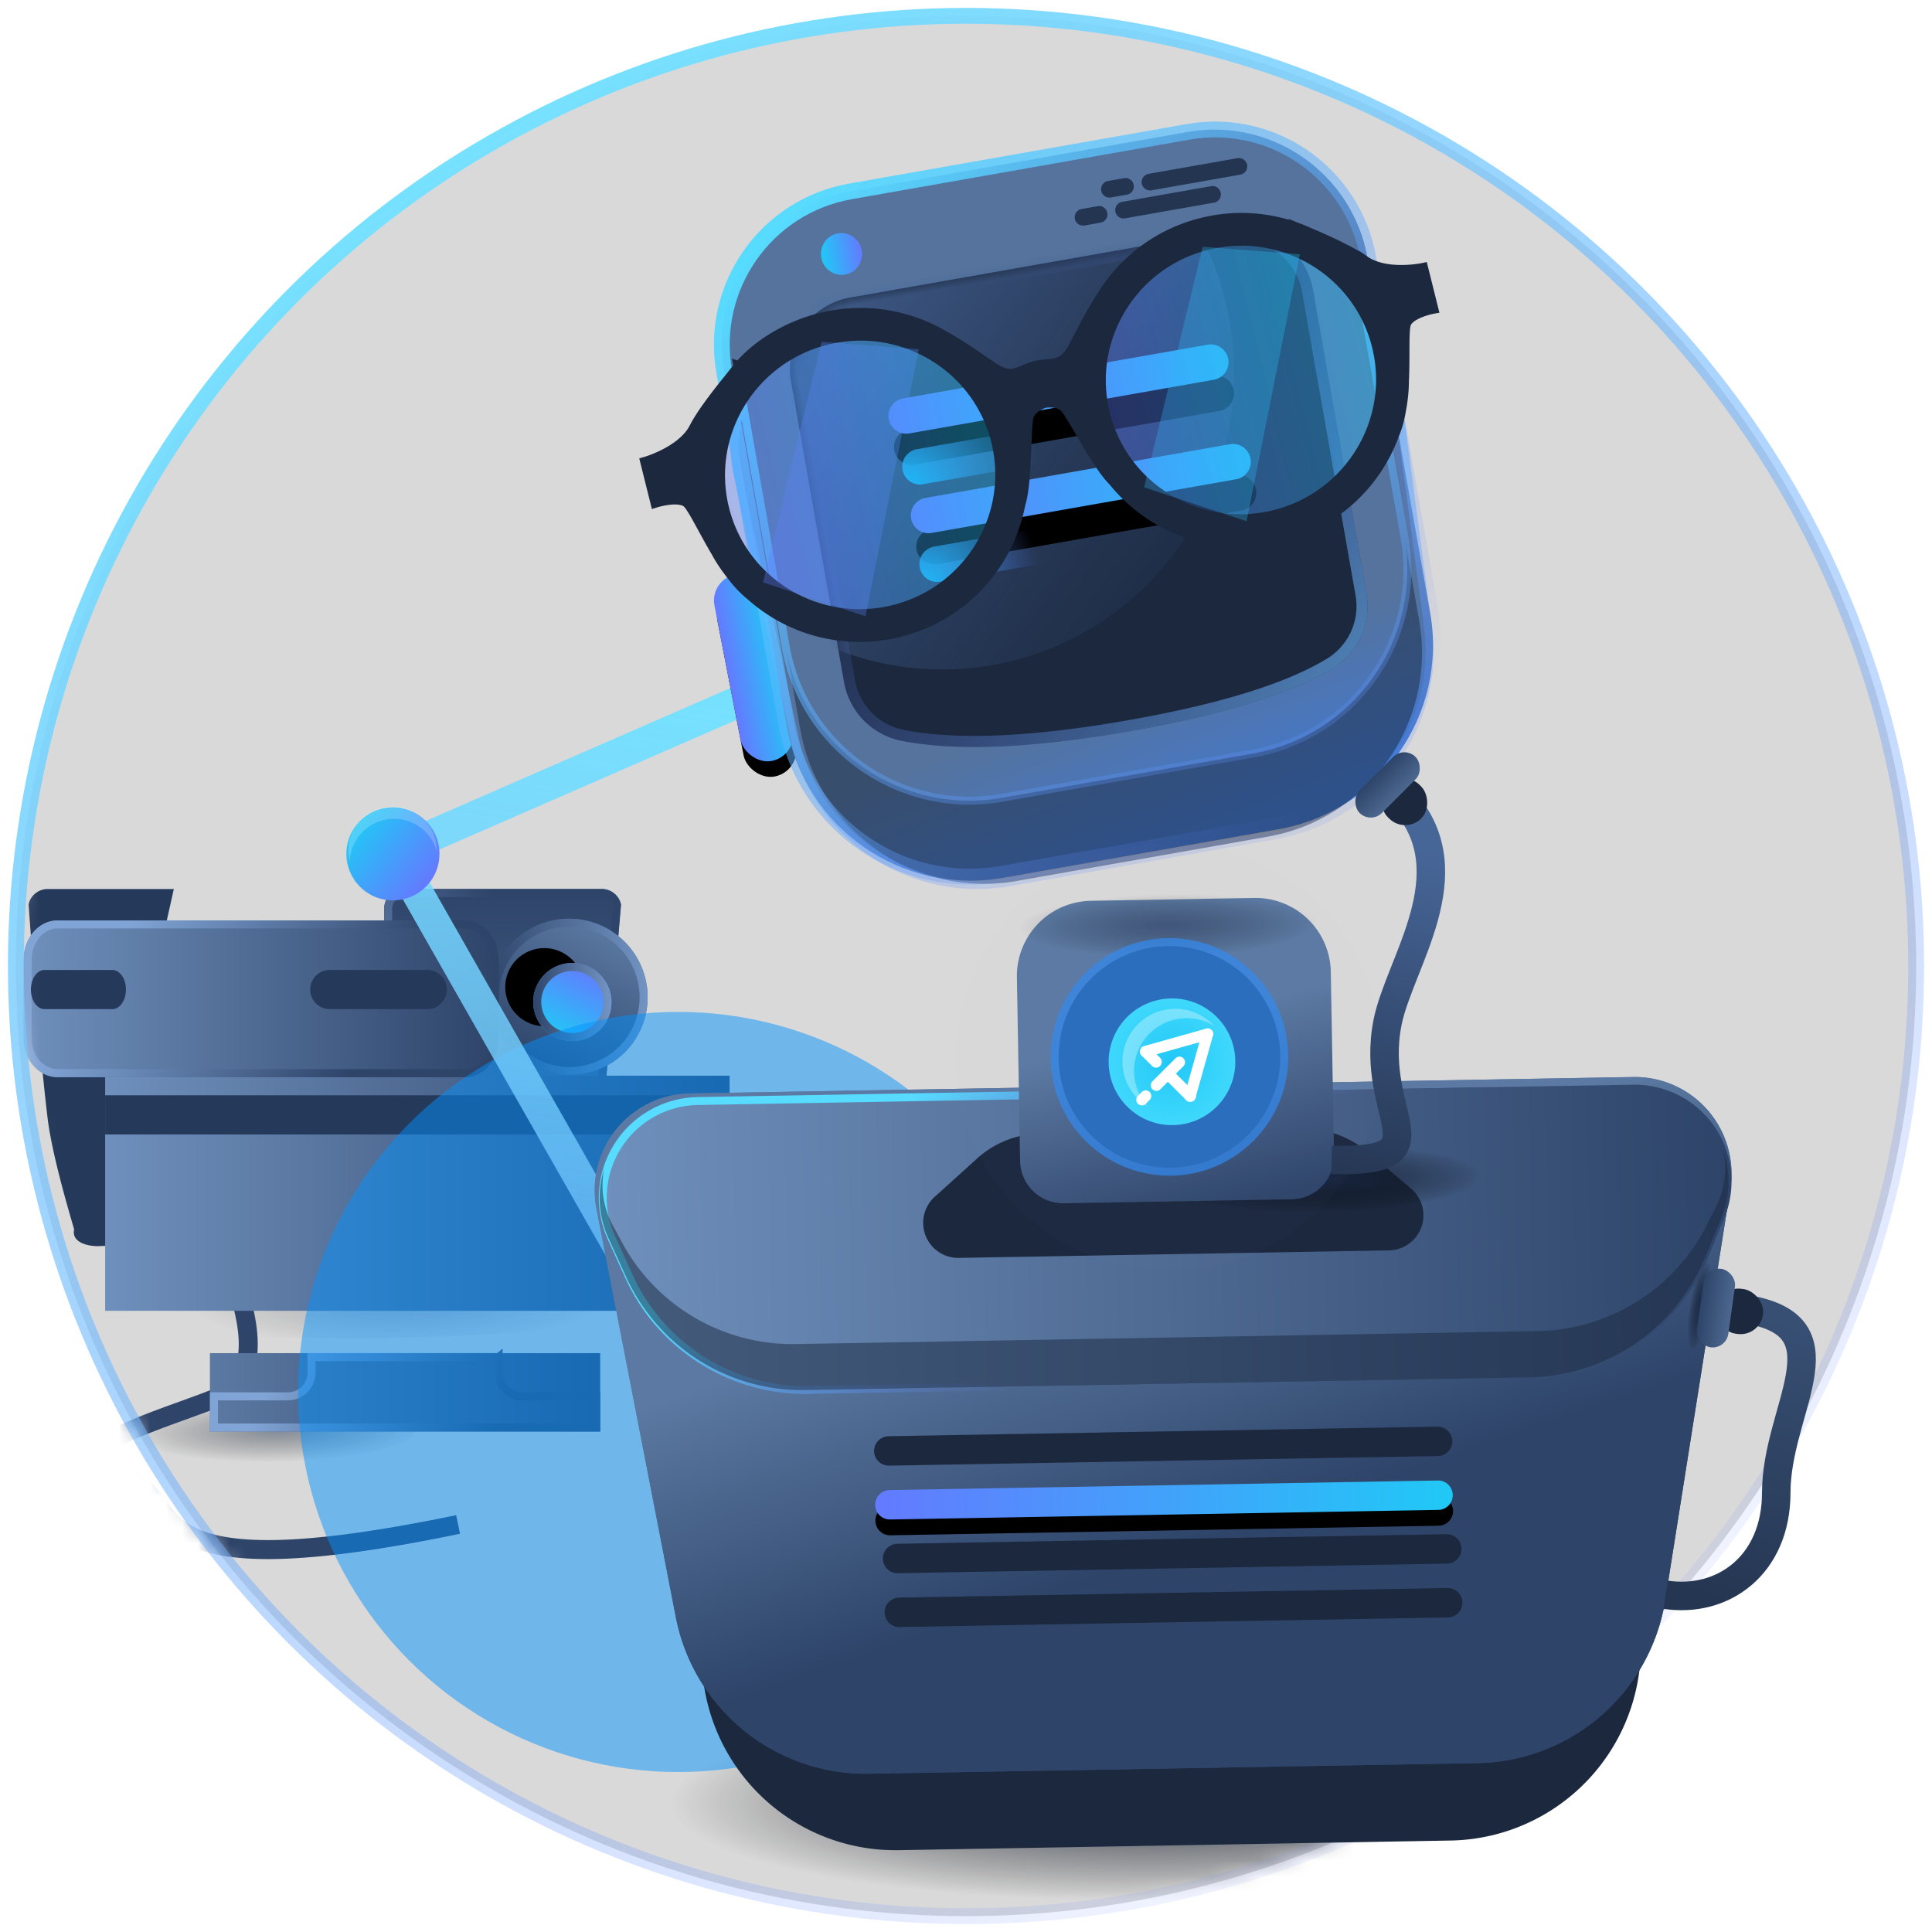 <svg xmlns="http://www.w3.org/2000/svg" xmlns:xlink="http://www.w3.org/1999/xlink" width="122" height="122">
  <defs>
    <linearGradient id="h" x1="0%" y1="50%" y2="50%">
      <stop offset="0%" stop-color="#5B79A2"/>
      <stop offset="100%" stop-color="#2E4469"/>
    </linearGradient>
    <linearGradient id="i" x1="13.61%" x2="77.536%" y1="20.244%" y2="72.706%">
      <stop offset="0%" stop-color="#80A4D5"/>
      <stop offset="100%" stop-color="#2E4469"/>
    </linearGradient>
    <linearGradient id="j" x1="0%" y1="50%" y2="50%">
      <stop offset="0%" stop-color="#5B79A2"/>
      <stop offset="100%" stop-color="#2E4469"/>
    </linearGradient>
    <linearGradient id="k" x1="13.908%" x2="77.31%" y1="-15.525%" y2="100%">
      <stop offset="0%" stop-color="#80A4D5"/>
      <stop offset="100%" stop-color="#2E4469"/>
    </linearGradient>
    <linearGradient id="n" x1="98.741%" x2="1.259%" y1="48.741%" y2="48.741%">
      <stop offset="0%" stop-color="#21C8F6"/>
      <stop offset="100%" stop-color="#637BFF"/>
    </linearGradient>
    <linearGradient id="o" x1="13.908%" x2="77.31%" y1="-15.525%" y2="100%">
      <stop offset="0%" stop-color="#80A4D5"/>
      <stop offset="100%" stop-color="#2E4469"/>
    </linearGradient>
    <linearGradient id="p" x1="0%" y1="50%" y2="50%">
      <stop offset="0%" stop-color="#5B79A2"/>
      <stop offset="100%" stop-color="#2E4469"/>
    </linearGradient>
    <linearGradient id="q" x1="13.61%" x2="77.536%" y1="47.357%" y2="52.017%">
      <stop offset="0%" stop-color="#80A4D5"/>
      <stop offset="100%" stop-color="#2E4469"/>
    </linearGradient>
    <linearGradient id="r" x1="0%" y1="50%" y2="50%">
      <stop offset="0%" stop-color="#6F90BC"/>
      <stop offset="100%" stop-color="#2E4469"/>
    </linearGradient>
    <linearGradient id="s" x1="0%" y1="50%" y2="50%">
      <stop offset="0%" stop-color="#6F90BC"/>
      <stop offset="100%" stop-color="#2E4469"/>
    </linearGradient>
    <linearGradient id="t" x1="13.61%" x2="77.536%" y1="42.866%" y2="55.444%">
      <stop offset="0%" stop-color="#80A4D5"/>
      <stop offset="100%" stop-color="#2E4469"/>
    </linearGradient>
    <linearGradient id="v" x1="24.379%" x2="84.171%" y1="5.536%" y2="97.907%">
      <stop offset="0%" stop-color="#76E1FF"/>
      <stop offset="100%" stop-color="#637BFF" stop-opacity="0"/>
    </linearGradient>
    <linearGradient id="x" x1="7.541%" x2="276.807%" y1="27.213%" y2="179.504%">
      <stop offset="0%" stop-color="#76E1FF"/>
      <stop offset="100%" stop-color="#637BFF" stop-opacity="0"/>
    </linearGradient>
    <linearGradient id="y" x1="50%" x2="50%" y1="0%" y2="97.483%">
      <stop offset="0%" stop-color="#21C8F6"/>
      <stop offset="100%" stop-color="#637BFF"/>
    </linearGradient>
    <linearGradient id="B" x1="98.741%" x2="1.259%" y1="48.741%" y2="48.741%">
      <stop offset="0%" stop-color="#21C8F6"/>
      <stop offset="100%" stop-color="#637BFF"/>
    </linearGradient>
    <linearGradient id="C" x1="38.152%" x2="41.989%" y1="78.776%" y2="102.32%">
      <stop offset="0%" stop-color="#55739C"/>
      <stop offset="100%" stop-color="#4179D5"/>
    </linearGradient>
    <linearGradient id="D" x1="1.259%" x2="98.741%" y1="48.741%" y2="48.741%">
      <stop offset="0%" stop-color="#21C8F6"/>
      <stop offset="100%" stop-color="#637BFF"/>
    </linearGradient>
    <linearGradient id="E" x1="13.01%" x2="50%" y1="-5.194%" y2="125.475%">
      <stop offset="0%" stop-color="#57DBFF"/>
      <stop offset="100%" stop-color="#637BFF" stop-opacity="0"/>
    </linearGradient>
    <linearGradient id="H" x1="154.902%" x2="24.379%" y1="138.188%" y2="14.184%">
      <stop offset="0%" stop-color="#76E1FF"/>
      <stop offset="100%" stop-color="#637BFF" stop-opacity="0"/>
    </linearGradient>
    <linearGradient id="I" x1="13.96%" x2="105.629%" y1=".616%" y2="98.781%">
      <stop offset="0%" stop-color="#587CB9"/>
      <stop offset="100%" stop-color="#2E4469" stop-opacity="0"/>
    </linearGradient>
    <linearGradient id="M" x1="98.741%" x2="1.259%" y1="48.741%" y2="48.741%">
      <stop offset="0%" stop-color="#21C8F6"/>
      <stop offset="100%" stop-color="#637BFF"/>
    </linearGradient>
    <linearGradient id="R" x1="16.192%" x2="84.563%" y1="0%" y2="94.065%">
      <stop offset="0%" stop-color="#57DBFF"/>
      <stop offset="100%" stop-color="#637BFF" stop-opacity="0"/>
    </linearGradient>
    <linearGradient id="S" x1="98.741%" x2="1.259%" y1="48.741%" y2="48.741%">
      <stop offset="0%" stop-color="#21C8F6"/>
      <stop offset="100%" stop-color="#637BFF"/>
    </linearGradient>
    <linearGradient id="T" x1="98.741%" x2="1.259%" y1="48.741%" y2="48.741%">
      <stop offset="0%" stop-color="#21C8F6"/>
      <stop offset="100%" stop-color="#637BFF"/>
    </linearGradient>
    <linearGradient id="U" x1="30.414%" x2="50%" y1="31.624%" y2="68.376%">
      <stop offset="0%" stop-color="#5B79A2"/>
      <stop offset="100%" stop-color="#2E4469"/>
    </linearGradient>
    <linearGradient id="X" x1="46.014%" x2="55.51%" y1="2.256%" y2="100%">
      <stop offset="0%" stop-color="#374F73"/>
      <stop offset="100%" stop-color="#253652"/>
    </linearGradient>
    <linearGradient id="Y" x1="50%" x2="50%" y1="149.484%" y2="0%">
      <stop offset="0%" stop-color="#5B79A2"/>
      <stop offset="100%" stop-color="#2E4469"/>
    </linearGradient>
    <linearGradient id="ab" x1="98.741%" x2="1.259%" y1="48.741%" y2="48.741%">
      <stop offset="0%" stop-color="#21C8F6"/>
      <stop offset="100%" stop-color="#637BFF"/>
    </linearGradient>
    <linearGradient id="ac" x1="34.594%" x2="60.398%" y1="40.953%" y2="55.694%">
      <stop offset="0%" stop-color="#5B79A2"/>
      <stop offset="100%" stop-color="#2E4469"/>
    </linearGradient>
    <linearGradient id="ad" x1="0%" y1="50%" y2="50%">
      <stop offset="0%" stop-color="#6F90BC"/>
      <stop offset="100%" stop-color="#2E4469"/>
    </linearGradient>
    <linearGradient id="ae" x1="13.01%" x2="50%" y1="44.97%" y2="56.878%">
      <stop offset="0%" stop-color="#57DBFF"/>
      <stop offset="100%" stop-color="#637BFF" stop-opacity="0"/>
    </linearGradient>
    <linearGradient id="ah" x1="75.874%" x2="92.229%" y1="34.347%" y2="96.254%">
      <stop offset="0%" stop-color="#5B79A2"/>
      <stop offset="100%" stop-color="#2E4469"/>
    </linearGradient>
    <linearGradient id="an" x1="71.928%" x2="16.833%" y1="0%" y2="100%">
      <stop offset="0%" stop-color="#476698"/>
      <stop offset="100%" stop-color="#253652"/>
    </linearGradient>
    <filter id="e" width="133.3%" height="250%" x="-16.7%" y="-75%" filterUnits="objectBoundingBox">
      <feGaussianBlur in="SourceGraphic" stdDeviation="1"/>
    </filter>
    <filter id="g" width="116.2%" height="250%" x="-8.1%" y="-75%" filterUnits="objectBoundingBox">
      <feGaussianBlur in="SourceGraphic" stdDeviation="1"/>
    </filter>
    <filter id="l" width="384%" height="382.9%" x="-142%" y="-101%" filterUnits="objectBoundingBox">
      <feOffset dy="2" in="SourceAlpha" result="shadowOffsetOuter1"/>
      <feGaussianBlur in="shadowOffsetOuter1" result="shadowBlurOuter1" stdDeviation="2"/>
      <feColorMatrix in="shadowBlurOuter1" values="0 0 0 0 0.012 0 0 0 0 0.468 0 0 0 0 1 0 0 0 1 0"/>
    </filter>
    <filter id="u" width="225%" height="225%" x="-62.5%" y="-62.5%" filterUnits="objectBoundingBox">
      <feGaussianBlur in="SourceGraphic" stdDeviation="10"/>
    </filter>
    <filter id="z" width="665.5%" height="258.3%" x="-282.7%" y="-70.8%" filterUnits="objectBoundingBox">
      <feOffset dy="1" in="SourceAlpha" result="shadowOffsetOuter1"/>
      <feGaussianBlur in="shadowOffsetOuter1" result="shadowBlurOuter1" stdDeviation="3"/>
      <feColorMatrix in="shadowBlurOuter1" values="0 0 0 0 0.012 0 0 0 0 0.468 0 0 0 0 1 0 0 0 1 0"/>
    </filter>
    <filter id="K" width="164.3%" height="722.8%" x="-32.2%" y="-222.4%" filterUnits="objectBoundingBox">
      <feOffset dy="2" in="SourceAlpha" result="shadowOffsetOuter1"/>
      <feGaussianBlur in="shadowOffsetOuter1" result="shadowBlurOuter1" stdDeviation="2"/>
      <feColorMatrix in="shadowBlurOuter1" values="0 0 0 0 0.012 0 0 0 0 0.468 0 0 0 0 1 0 0 0 1 0"/>
    </filter>
    <filter id="O" width="164.3%" height="722.8%" x="-32.2%" y="-222.4%" filterUnits="objectBoundingBox">
      <feOffset dy="2" in="SourceAlpha" result="shadowOffsetOuter1"/>
      <feGaussianBlur in="shadowOffsetOuter1" result="shadowBlurOuter1" stdDeviation="2"/>
      <feColorMatrix in="shadowBlurOuter1" values="0 0 0 0 0.012 0 0 0 0 0.468 0 0 0 0 1 0 0 0 1 0"/>
    </filter>
    <filter id="W" width="100%" height="100%" x="0%" y="0%" filterUnits="objectBoundingBox">
      <feGaussianBlur in="SourceGraphic"/>
    </filter>
    <filter id="Z" width="152%" height="1122.9%" x="-26%" y="-457.6%" filterUnits="objectBoundingBox">
      <feOffset dy="1" in="SourceAlpha" result="shadowOffsetOuter1"/>
      <feGaussianBlur in="shadowOffsetOuter1" result="shadowBlurOuter1" stdDeviation="3"/>
      <feColorMatrix in="shadowBlurOuter1" values="0 0 0 0 0.012 0 0 0 0 0.468 0 0 0 0 1 0 0 0 1 0"/>
    </filter>
    <filter id="ag" width="100%" height="100%" x="0%" y="0%" filterUnits="objectBoundingBox">
      <feGaussianBlur in="SourceGraphic"/>
    </filter>
    <filter id="aj" width="132.3%" height="240%" x="-16.2%" y="-70%" filterUnits="objectBoundingBox">
      <feGaussianBlur in="SourceGraphic" stdDeviation="1.4"/>
    </filter>
    <filter id="ak" width="144.4%" height="144.4%" x="-22.2%" y="-22.2%" filterUnits="objectBoundingBox">
      <feGaussianBlur in="SourceGraphic" stdDeviation="2"/>
    </filter>
    <filter id="al" width="180%" height="180%" x="-40%" y="-40%" filterUnits="objectBoundingBox">
      <feGaussianBlur in="SourceGraphic" stdDeviation="2"/>
    </filter>
    <radialGradient id="c" cx="52.436%" cy="42.955%" r="175.258%" fx="52.436%" fy="42.955%" gradientTransform="matrix(-.206 0 0 -.211 .632 .52)">
      <stop offset="0%" stop-color="#172743"/>
      <stop offset="100%" stop-opacity="0"/>
    </radialGradient>
    <radialGradient id="d" cx="52.436%" cy="42.955%" r="235.962%" fx="52.436%" fy="42.955%" gradientTransform="matrix(-.222 0 0 -.211 .64 .52)">
      <stop offset="0%" stop-color="#172743"/>
      <stop offset="100%" stop-opacity="0"/>
    </radialGradient>
    <radialGradient id="f" cx="52.436%" cy="42.955%" r="334.054%" fx="52.436%" fy="42.955%" gradientTransform="matrix(-.108 0 0 -.211 .581 .52)">
      <stop offset="0%" stop-color="#172743"/>
      <stop offset="100%" stop-opacity="0"/>
    </radialGradient>
    <radialGradient id="N" cx="0%" cy="100%" r="379.12%" fx="0%" fy="100%" gradientTransform="matrix(.087 -.646 .074 .763 -.074 .237)">
      <stop offset="0%" stop-color="#08C4FB" stop-opacity=".984"/>
      <stop offset="100%" stop-color="#637BFF" stop-opacity="0"/>
    </radialGradient>
    <radialGradient id="Q" cx="0%" cy="100%" r="334.32%" fx="0%" fy="100%" gradientTransform="scale(.145 1) rotate(-47.088 0 1)">
      <stop offset="0%" stop-color="#08C4FB" stop-opacity=".984"/>
      <stop offset="100%" stop-color="#637BFF" stop-opacity="0"/>
    </radialGradient>
    <radialGradient id="V" cx="52.436%" cy="42.955%" r="36.114%" fx="52.436%" fy="42.955%" gradientTransform="matrix(-1 0 0 -.211 1.049 .52)">
      <stop offset="0%" stop-color="#172743"/>
      <stop offset="100%" stop-opacity="0"/>
    </radialGradient>
    <radialGradient id="af" cx="52.436%" cy="42.955%" r="91.927%" fx="52.436%" fy="42.955%" gradientTransform="matrix(-.393 0 0 -.211 .73 .52)">
      <stop offset="0%" stop-color="#172743"/>
      <stop offset="100%" stop-opacity="0"/>
    </radialGradient>
    <radialGradient id="ai" cx="52.436%" cy="42.955%" r="156.494%" fx="52.436%" fy="42.955%" gradientTransform="matrix(-.231 0 0 -.211 .645 .52)">
      <stop offset="0%" stop-color="#172743"/>
      <stop offset="100%" stop-opacity="0"/>
    </radialGradient>
    <radialGradient id="am" r="68.353%" fx="50%" fy="50%">
      <stop offset="0%" stop-color="#21C8F6"/>
      <stop offset="100%" stop-color="#4BDEFF"/>
    </radialGradient>
    <path id="F" d="M4.586 0h24.287a4.586 4.586 0 014.587 4.586v19.479c0 1.89-1.16 3.587-2.92 4.273-2.894 1.128-7.305 1.692-13.235 1.692-6.288 0-11.077-.634-14.368-1.902A4.586 4.586 0 010 23.848V4.586A4.586 4.586 0 014.586 0z"/>
    <path id="G" d="M4.586 0h24.287a4.586 4.586 0 014.587 4.586v19.479c0 1.89-1.16 3.587-2.92 4.273-2.894 1.128-7.305 1.692-13.235 1.692-6.288 0-11.077-.634-14.368-1.902A4.586 4.586 0 010 23.848V4.586A4.586 4.586 0 014.586 0z"/>
    <path id="L" d="M17.471 13.45H36.99a1.124 1.124 0 010 2.248H17.47a1.124 1.124 0 110-2.248z"/>
    <path id="P" d="M17.766 19.884h19.518a1.124 1.124 0 110 2.248H17.766a1.124 1.124 0 010-2.248z"/>
    <path id="aa" d="M19.993 39.659h34.683a.929.929 0 010 1.857H19.993a.929.929 0 010-1.857z"/>
    <circle id="a" cx="60" cy="60" r="60"/>
    <circle id="w" cx="60" cy="60" r="60"/>
    <ellipse id="m" cx="35.143" cy="7.275" rx="2.465" ry="2.475"/>
    <rect id="A" width="3.36" height="12" x="36.911" y="31.16" rx="1.68"/>
  </defs>
  <g fill="none" fill-rule="evenodd" transform="translate(1 1)">
    <mask id="b" fill="#fff">
      <use xlink:href="#a"/>
    </mask>
    <use fill="#000" fill-opacity=".152" xlink:href="#a"/>
    <g mask="url(#b)">
      <g transform="translate(0 55)">
        <ellipse cx="71.083" cy="58.628" fill="url(#c)" opacity=".899" rx="44" ry="9.067" transform="rotate(-1 71.083 58.628)"/>
        <ellipse cx="16.083" cy="34.628" fill="url(#d)" filter="url(#e)" opacity=".664" rx="9" ry="2" transform="rotate(-1 16.083 34.628)"/>
        <ellipse cx="23.581" cy="26.497" fill="url(#f)" filter="url(#g)" opacity=".497" rx="18.5" ry="2" transform="rotate(-1 23.581 26.497)"/>
        <path fill="url(#h)" fill-rule="nonzero" d="M-1.315 17.032l19.717 1.67c.564-.125.965-.627.965-1.207V4.993c0-.684-.552-1.238-1.233-1.238H-1.582c-.68 0-1.232.554-1.232 1.238v10.83c0 .792.73 1.38 1.5 1.209z" transform="rotate(-90 19.505 0)"/>
        <path fill="#25395B" fill-rule="nonzero" d="M6.855 14.124c-.515 2.309 1.249 4.499 3.624 4.499h5.271v2.464c0 .681-.554 1.233-1.237 1.233l-9.315.371c-.791 0-1.688-.292-1.516-1.061-.934-3.163-1.49-5.493-1.672-6.99-.368-3.048-.77-7.56-1.207-13.536A1.236 1.236 0 012.01.139h7.966l-3.12 13.985z"/>
        <path stroke="url(#i)" stroke-width=".507" d="M-1.37 16.784l.077-.005 19.64 1.677c.447-.1.766-.5.766-.96V4.992a.981.981 0 00-.979-.984H-1.582c-.54 0-.979.44-.979.984v10.83a.98.98 0 001.191.961z" transform="rotate(-90 19.505 0)"/>
        <path stroke="#2E4469" stroke-width="1.2" d="M13.871 24.93c1.392 4.018.98 6.47-1.234 7.359-3.323 1.333-10.927 3.452-6.204 4.75 4.724 1.3-.354 7.75 21.495 3.226"/>
        <ellipse cx="34.951" cy="6.949" fill="url(#j)" fill-rule="nonzero" rx="4.929" ry="4.949" transform="rotate(118 34.951 6.95)"/>
        <ellipse cx="34.951" cy="6.949" stroke="url(#k)" stroke-width=".507" rx="4.676" ry="4.696" transform="rotate(118 34.951 6.95)"/>
        <g transform="rotate(118 35.143 7.275)">
          <use fill="#000" filter="url(#l)" xlink:href="#m"/>
          <use fill="url(#n)" xlink:href="#m"/>
        </g>
        <ellipse cx="35.143" cy="7.275" stroke="url(#o)" stroke-width=".507" rx="2.211" ry="2.221" transform="rotate(118 35.143 7.275)"/>
        <path fill="url(#p)" fill-rule="nonzero" d="M12.255 29.447H36.9v4.949H12.255z"/>
        <path stroke="url(#q)" stroke-width=".507" d="M30.486 29.7H18.67v.983c0 .823-.665 1.491-1.486 1.491H12.51v1.968h24.138v-1.968h-4.675a1.488 1.488 0 01-1.486-1.49v-.985z"/>
        <path fill="url(#r)" d="M5.64 11.926h39.433v14.848H5.64z"/>
        <path fill="#25395B" fill-rule="nonzero" d="M5.64 13.164h39.433v2.474H5.64z"/>
        <path fill="url(#s)" d="M28.348 12.021H2.634C1.45 12.021.49 10.913.49 9.547v-4.95c0-1.367.96-2.475 2.143-2.475h25.714c1.184 0 2.143 1.108 2.143 2.475v4.95c0 1.367-.96 2.474-2.143 2.474z"/>
        <path stroke="url(#t)" stroke-width=".507" d="M28.348 11.768c1.035 0 1.89-.987 1.89-2.221v-4.95c0-1.234-.855-2.221-1.89-2.221H2.634c-1.035 0-1.89.987-1.89 2.221v4.95c0 1.234.855 2.22 1.89 2.22h25.714z"/>
        <path fill="#25395B" fill-rule="nonzero" d="M25.984 7.724h-6.162a1.234 1.234 0 01-1.232-1.237c0-.683.551-1.237 1.232-1.237h6.162c.68 0 1.232.554 1.232 1.237 0 .684-.551 1.237-1.232 1.237zm-19.89 0H1.81c-.474 0-.858-.553-.858-1.237 0-.683.384-1.237.858-1.237h4.285c.474 0 .857.554.857 1.237 0 .684-.383 1.237-.857 1.237z"/>
        <circle cx="41.822" cy="31.899" r="24" fill="#0091FF" filter="url(#u)" opacity=".699"/>
      </g>
    </g>
    <use stroke="url(#v)" xlink:href="#w"/>
    <g transform="rotate(-8 274.694 -38.648)">
      <path stroke="url(#x)" stroke-width="2" d="M51.444 51.706L33.823 8.836 10 21.731" transform="scale(-1 1) rotate(44 0 -45.768)"/>
      <circle cx="13.51" cy="17.111" r="2.94" fill="url(#y)" transform="scale(-1 1) rotate(44 0 -16.328)"/>
      <path fill="#FFF" fill-opacity=".2" d="M11.569 14.899a2.794 2.794 0 00-.849 2.204l.015.156a2.8 2.8 0 015.543.097l.02-.156a2.8 2.8 0 00-4.73-2.301z"/>
    </g>
    <g transform="rotate(-11 63.361 -2.381)">
      <use fill="#000" filter="url(#z)" xlink:href="#A"/>
      <use fill="url(#B)" xlink:href="#A"/>
    </g>
    <g transform="rotate(-10 97.935 -201.601)">
      <path fill="url(#C)" d="M16.458 0h21.599c5.428 0 9.828 4.4 9.828 9.828v22.737c0 6.513-5.28 11.794-11.794 11.794H18.423c-6.513 0-11.793-5.28-11.793-11.794V9.828C6.63 4.4 11.03 0 16.458 0z"/>
      <ellipse cx="15.217" cy="3.795" fill="url(#D)" rx="1.299" ry="1.32"/>
      <path fill="#1B283E" d="M7.44 27.58c0 6.514 5.28 11.794 11.793 11.794h16.093c6.514 0 11.794-5.28 11.794-11.793v5.33c0 6.514-5.28 11.794-11.794 11.794H19.233c-6.513 0-11.794-5.28-11.794-11.794z" opacity=".499"/>
      <path stroke="url(#E)" stroke-width=".5" d="M48.377 14.281c.013.244.014.49.003.734l-.78 18.397c-.269 6.313-5.465 11.293-11.784 11.293H18.783c-6.335 0-11.538-5.005-11.785-11.335l-.663-17.04a7.827 7.827 0 011.104-4.336V27.58c0 6.513 5.28 11.793 11.794 11.793h16.093c6.514 0 11.794-5.28 11.794-11.793V10.399a7.826 7.826 0 011.257 3.882z"/>
      <g transform="translate(10.679 6.6)">
        <use fill="#1B283E" xlink:href="#F"/>
        <mask id="J" fill="#fff">
          <use xlink:href="#G"/>
        </mask>
        <path stroke="url(#H)" stroke-width=".7" d="M4.586.35A4.236 4.236 0 00.35 4.586v19.262a4.236 4.236 0 002.713 3.954c3.244 1.25 7.993 1.878 14.242 1.878 5.89 0 10.263-.559 13.107-1.668a4.236 4.236 0 002.698-3.947V4.586A4.236 4.236 0 0028.873.35H4.586z"/>
        <ellipse cx="9.42" cy="5.61" fill="url(#I)" mask="url(#J)" rx="18.514" ry="18.81"/>
      </g>
      <use fill="#000" filter="url(#K)" xlink:href="#L"/>
      <use fill="url(#M)" xlink:href="#L"/>
      <path fill="url(#N)" d="M17.766 16.76h17.418a1.124 1.124 0 110 2.248H17.766a1.124 1.124 0 010-2.248z"/>
      <use fill="#000" filter="url(#O)" xlink:href="#P"/>
      <use fill="url(#M)" xlink:href="#P"/>
      <path fill="url(#Q)" d="M17.766 23.008h13.218a1.124 1.124 0 110 2.248H17.766a1.124 1.124 0 010-2.248z"/>
      <path d="M31.675 4.686h-1.044a.523.523 0 01-.517-.528c0-.292.232-.528.517-.528h1.044c.286 0 .518.236.518.528a.523.523 0 01-.518.528zm1.949-1.452H32.58a.523.523 0 01-.517-.528c0-.292.232-.528.517-.528h1.044c.286 0 .518.236.518.528a.523.523 0 01-.518.528zm5.326 1.452h-5.717a.525.525 0 01-.52-.528c0-.292.233-.528.52-.528h5.715c.287 0 .52.236.52.528a.525.525 0 01-.52.528h.002zm1.926-1.452h-5.673a.535.535 0 01-.542-.528c0-.292.243-.528.542-.528h5.673c.299 0 .541.236.541.528a.535.535 0 01-.541.528z" fill="#243552"/>
      <path stroke="url(#R)" d="M16.458 0h21.644c5.428 0 9.828 4.4 9.828 9.828v22.478c0 6.514-5.28 11.794-11.794 11.794H18.423C11.91 44.1 6.63 38.82 6.63 32.306V9.828C6.63 4.4 11.03 0 16.458 0z"/>
      <g style="mix-blend-mode:luminosity">
        <g transform="rotate(-4 121.361 -.488)">
          <ellipse cx="13.079" cy="9.984" fill="url(#S)" opacity=".398" rx="9.592" ry="9.55"/>
          <ellipse cx="37.93" cy="9.984" fill="url(#S)" opacity=".398" rx="9.592" ry="9.55"/>
          <path fill="#1B283E" stroke="#1B283E" stroke-width=".679" d="M37.724 19.014c-4.902 0-8.875-3.946-8.875-8.813 0-4.867 3.973-8.813 8.875-8.813 4.901 0 8.875 3.946 8.875 8.813 0 4.867-3.974 8.813-8.875 8.813zm-24.782 0c-4.901 0-8.874-3.946-8.874-8.813 0-4.867 3.973-8.813 8.874-8.813 4.902 0 8.875 3.946 8.875 8.813 0 4.867-3.973 8.813-8.875 8.813zM47.103 4.795c-.74-.849-2.148-1.95-2.991-2.578a10.249 10.249 0 00-.67-.49l-.015-.011v.001A10.274 10.274 0 0037.725 0a10.277 10.277 0 00-7.277 3c-.9.836-1.676 1.751-2.479 2.647-1.017 1.136-1.618.579-2.635.579-1.017 0-1.618.557-2.635-.579-.802-.896-1.579-1.81-2.48-2.646A10.35 10.35 0 0012.912 0C10.8 0 8.714.633 7.176 1.717v-.001l.016.01c-.231.155-.438.319-.655.49-.843.63-2.287 1.73-3.028 2.58C2.407 6.056 0 6.141 0 6.141V8.75s1.44-.085 1.907.462c.275.323.572 1.877 1.056 3.503.148.58.358 1.137.601 1.672a6.98 6.98 0 00.795 1.43l.003-.004a10.283 10.283 0 008.579 4.589c4.162 0 7.745-2.46 9.359-5.994l.008-.01.024-.04c.737-1.243 1.48-4.646 1.815-5.188.339-.547 1.186-.589 1.186-.589s.847.042 1.186.59c.336.54 1.078 3.944 1.815 5.187l.024.04.008.01a10.276 10.276 0 009.358 5.994 10.28 10.28 0 008.577-4.589v.003c.303-.404.563-.897.79-1.428a10.07 10.07 0 00.59-1.673c.485-1.626.757-3.18 1.032-3.503.466-.547 1.86-.462 1.86-.462V6.142s-2.368-.085-3.47-1.347z"/>
        </g>
        <path fill="url(#T)" d="M12.615 1.457L5.349 15.301l5.762 3.643L18.454 3.4zm24.8 0L30.15 15.301l5.761 3.643L43.255 3.4z" opacity=".309" transform="rotate(-4 121.361 -.488)"/>
      </g>
    </g>
    <g transform="translate(35.165 53.132)">
      <path fill="#1B283E" d="M9.35 17.799l55.752-.973a6.11 6.11 0 016.157 6.966l-3.934 27.794a12.222 12.222 0 01-11.888 10.506l-34.848.609A12.222 12.222 0 018.342 52.615L3.44 24.976a6.11 6.11 0 015.91-7.177z"/>
      <path fill="url(#U)" d="M7.765 14.395h59.573a6.11 6.11 0 016.018 7.171l-4.56 25.876A12.222 12.222 0 0156.76 57.543H18.343a12.222 12.222 0 01-12.036-10.1l-4.56-25.877a6.11 6.11 0 016.018-7.171z" transform="rotate(-1 37.551 35.969)"/>
      <path fill="url(#U)" d="M7.765 14.395h59.573a6.11 6.11 0 016.018 7.171l-4.56 25.876A12.222 12.222 0 0156.76 57.543H18.343a12.222 12.222 0 01-12.036-10.1l-4.56-25.877a6.11 6.11 0 016.018-7.171z" transform="rotate(-1 37.551 35.969)"/>
      <g transform="translate(66.682 23.608)">
        <circle cx="5" cy="5" r="4" fill="url(#V)" filter="url(#W)" opacity=".899" transform="rotate(-81 5 5)"/>
        <path stroke="url(#X)" stroke-width="1.8" d="M4 3c-6.036.388-2.343 6.035-3.066 11.183-.641 4.563 2.382 7.403 6.022 7.362" transform="scale(-1 1) rotate(-8 12.451 88.654)"/>
        <g transform="scale(-1 1) rotate(82 -3.726 -1.677)">
          <rect width="2.857" height="3" x="1.071" y="1" fill="#1B283E" rx="1.429"/>
          <rect width="5" height="2" fill="url(#Y)" rx="1"/>
        </g>
      </g>
      <path fill="#1B283E" d="M19.92 36.562l34.678-.606a.929.929 0 01.032 1.858l-17.615.307-17.063.298a.929.929 0 01-.032-1.857z"/>
      <g transform="rotate(-1 37.335 40.587)">
        <use fill="#000" filter="url(#Z)" xlink:href="#aa"/>
        <use fill="url(#ab)" xlink:href="#aa"/>
      </g>
      <path fill="#1B283E" d="M20.525 43.353l34.678-.605a.929.929 0 01.032 1.857l-17.615.307-17.063.298a.929.929 0 11-.032-1.857zm.059 3.4l34.678-.606a.929.929 0 01.032 1.857l-17.614.308-17.063.298a.929.929 0 01-.033-1.857z"/>
      <path fill="url(#ac)" d="M17.721 14.876h40a6.11 6.11 0 015.826 7.955l-.594 1.878A12.222 12.222 0 0151.3 33.242H24.14a12.222 12.222 0 01-11.651-8.533l-.595-1.878a6.11 6.11 0 015.826-7.955z" transform="rotate(-1 37.72 24.059)"/>
      <path fill="url(#ad)" d="M8.058 14.878h59.063a6.11 6.11 0 015.606 8.543l-1.07 2.465a12.222 12.222 0 01-11.212 7.358H14.734c-4.87 0-9.275-2.89-11.213-7.358l-1.069-2.465a6.11 6.11 0 015.606-8.543z" transform="rotate(-1 37.589 24.061)"/>
      <path stroke="url(#ae)" stroke-width=".5" d="M8.058 14.878h59.063a6.11 6.11 0 015.606 8.543l-1.07 2.465a12.222 12.222 0 01-11.212 7.358H14.734c-4.87 0-9.275-2.89-11.213-7.358l-1.069-2.465a6.11 6.11 0 015.606-8.543z" transform="rotate(-1 37.589 24.061)"/>
      <path fill="#1B283E" d="M1.986 19.671a5.276 5.276 0 00.53 3.545l.59 1.095a12.222 12.222 0 0010.976 6.43l46.847-.818a12.222 12.222 0 0010.746-6.809l.55-1.115a5.298 5.298 0 00.407-3.56 6.124 6.124 0 01-.115 4.372l-1.026 2.484a12.222 12.222 0 01-11.082 7.552l-45.705.798a12.222 12.222 0 01-11.339-7.161l-1.112-2.446a6.088 6.088 0 01-.266-4.365z" opacity=".504"/>
      <path fill="#1B283E" d="M29.527 17.447l16.604-.29a6.11 6.11 0 014.045 1.438l2.758 2.325a2.214 2.214 0 01-1.388 3.906l-27.163.474a2.214 2.214 0 01-1.524-3.855l2.675-2.42a6.11 6.11 0 013.993-1.578z"/>
      <ellipse cx="46.681" cy="21.09" fill="url(#af)" filter="url(#ag)" opacity=".899" rx="14" ry="5.5" transform="rotate(-1 46.681 21.09)"/>
      <g transform="rotate(-1 82.704 -1348.307)">
        <path fill="url(#ah)" d="M9.147 1.673h10.319a4.753 4.753 0 014.753 4.753v11.599c0 1.5-1.216 2.716-2.716 2.716H7.11a2.716 2.716 0 01-2.716-2.716v-11.6a4.753 4.753 0 014.753-4.752z"/>
        <circle cx="13.937" cy="11.615" r="7" fill="#1B283E"/>
        <ellipse cx="13.336" cy="3.747" fill="url(#ai)" filter="url(#aj)" opacity=".65" rx="13" ry="3"/>
      </g>
    </g>
    <g transform="translate(59.347 52.24)">
      <circle cx="13.5" cy="13.5" r="13.5" fill="#92BAE9" filter="url(#ak)" opacity=".136" style="mix-blend-mode:overlay"/>
      <circle cx="13.5" cy="13.5" r="7.5" fill="#328AF1" filter="url(#al)" opacity=".842"/>
      <circle cx="13.66" cy="13.809" r="4" fill="url(#am)" transform="scale(1 -1) rotate(4 409.09 0)"/>
      <g fill="#FFF" style="mix-blend-mode:soft-light">
        <path d="M12.26 12.908l.636.635a.364.364 0 11-.514.514l-.636-.635a.364.364 0 01.515-.514zm1.408 1.407l1.388 1.388a.364.364 0 11-.514.514l-1.388-1.387a.364.364 0 01.514-.515z"/>
        <path d="M11.902 12.815l3.917-1.1a.347.347 0 01.43.248.365.365 0 01-.254.441l-3.918 1.101a.347.347 0 01-.43-.249.365.365 0 01.255-.441z"/>
        <path d="M14.46 15.888l1.101-3.917a.365.365 0 01.442-.255.347.347 0 01.248.43l-1.1 3.918a.365.365 0 01-.442.255.347.347 0 01-.249-.431zm-.078-1.801l-1.456 1.456a.353.353 0 11-.5-.5l1.456-1.456a.353.353 0 11.5.5zm-2.134 2.133l-.238.24a.353.353 0 11-.5-.5l.239-.24a.353.353 0 11.5.5z"/>
      </g>
      <path fill="#FFF" fill-opacity=".547" d="M10.551 14.145a3.328 3.328 0 001.605 2.513 3.333 3.333 0 014.153-5.13 3.333 3.333 0 00-5.758 2.616z" opacity=".58" style="mix-blend-mode:lighten"/>
    </g>
    <path stroke="url(#an)" stroke-width="1.8" d="M15 3c-6.036.388-6.98 7.424-9.1 10.6-3.39 5.08-8.995 3.495-3.655 8.647" transform="scale(-1 1) rotate(-45 19.941 150.26)"/>
    <g transform="scale(-1 1) rotate(45 -99.477 -82.796)">
      <rect width="2.857" height="3" x="1.071" y="1" fill="#1B283E" rx="1.429"/>
      <rect width="5" height="2" fill="url(#Y)" rx="1"/>
    </g>
  </g>
</svg>
